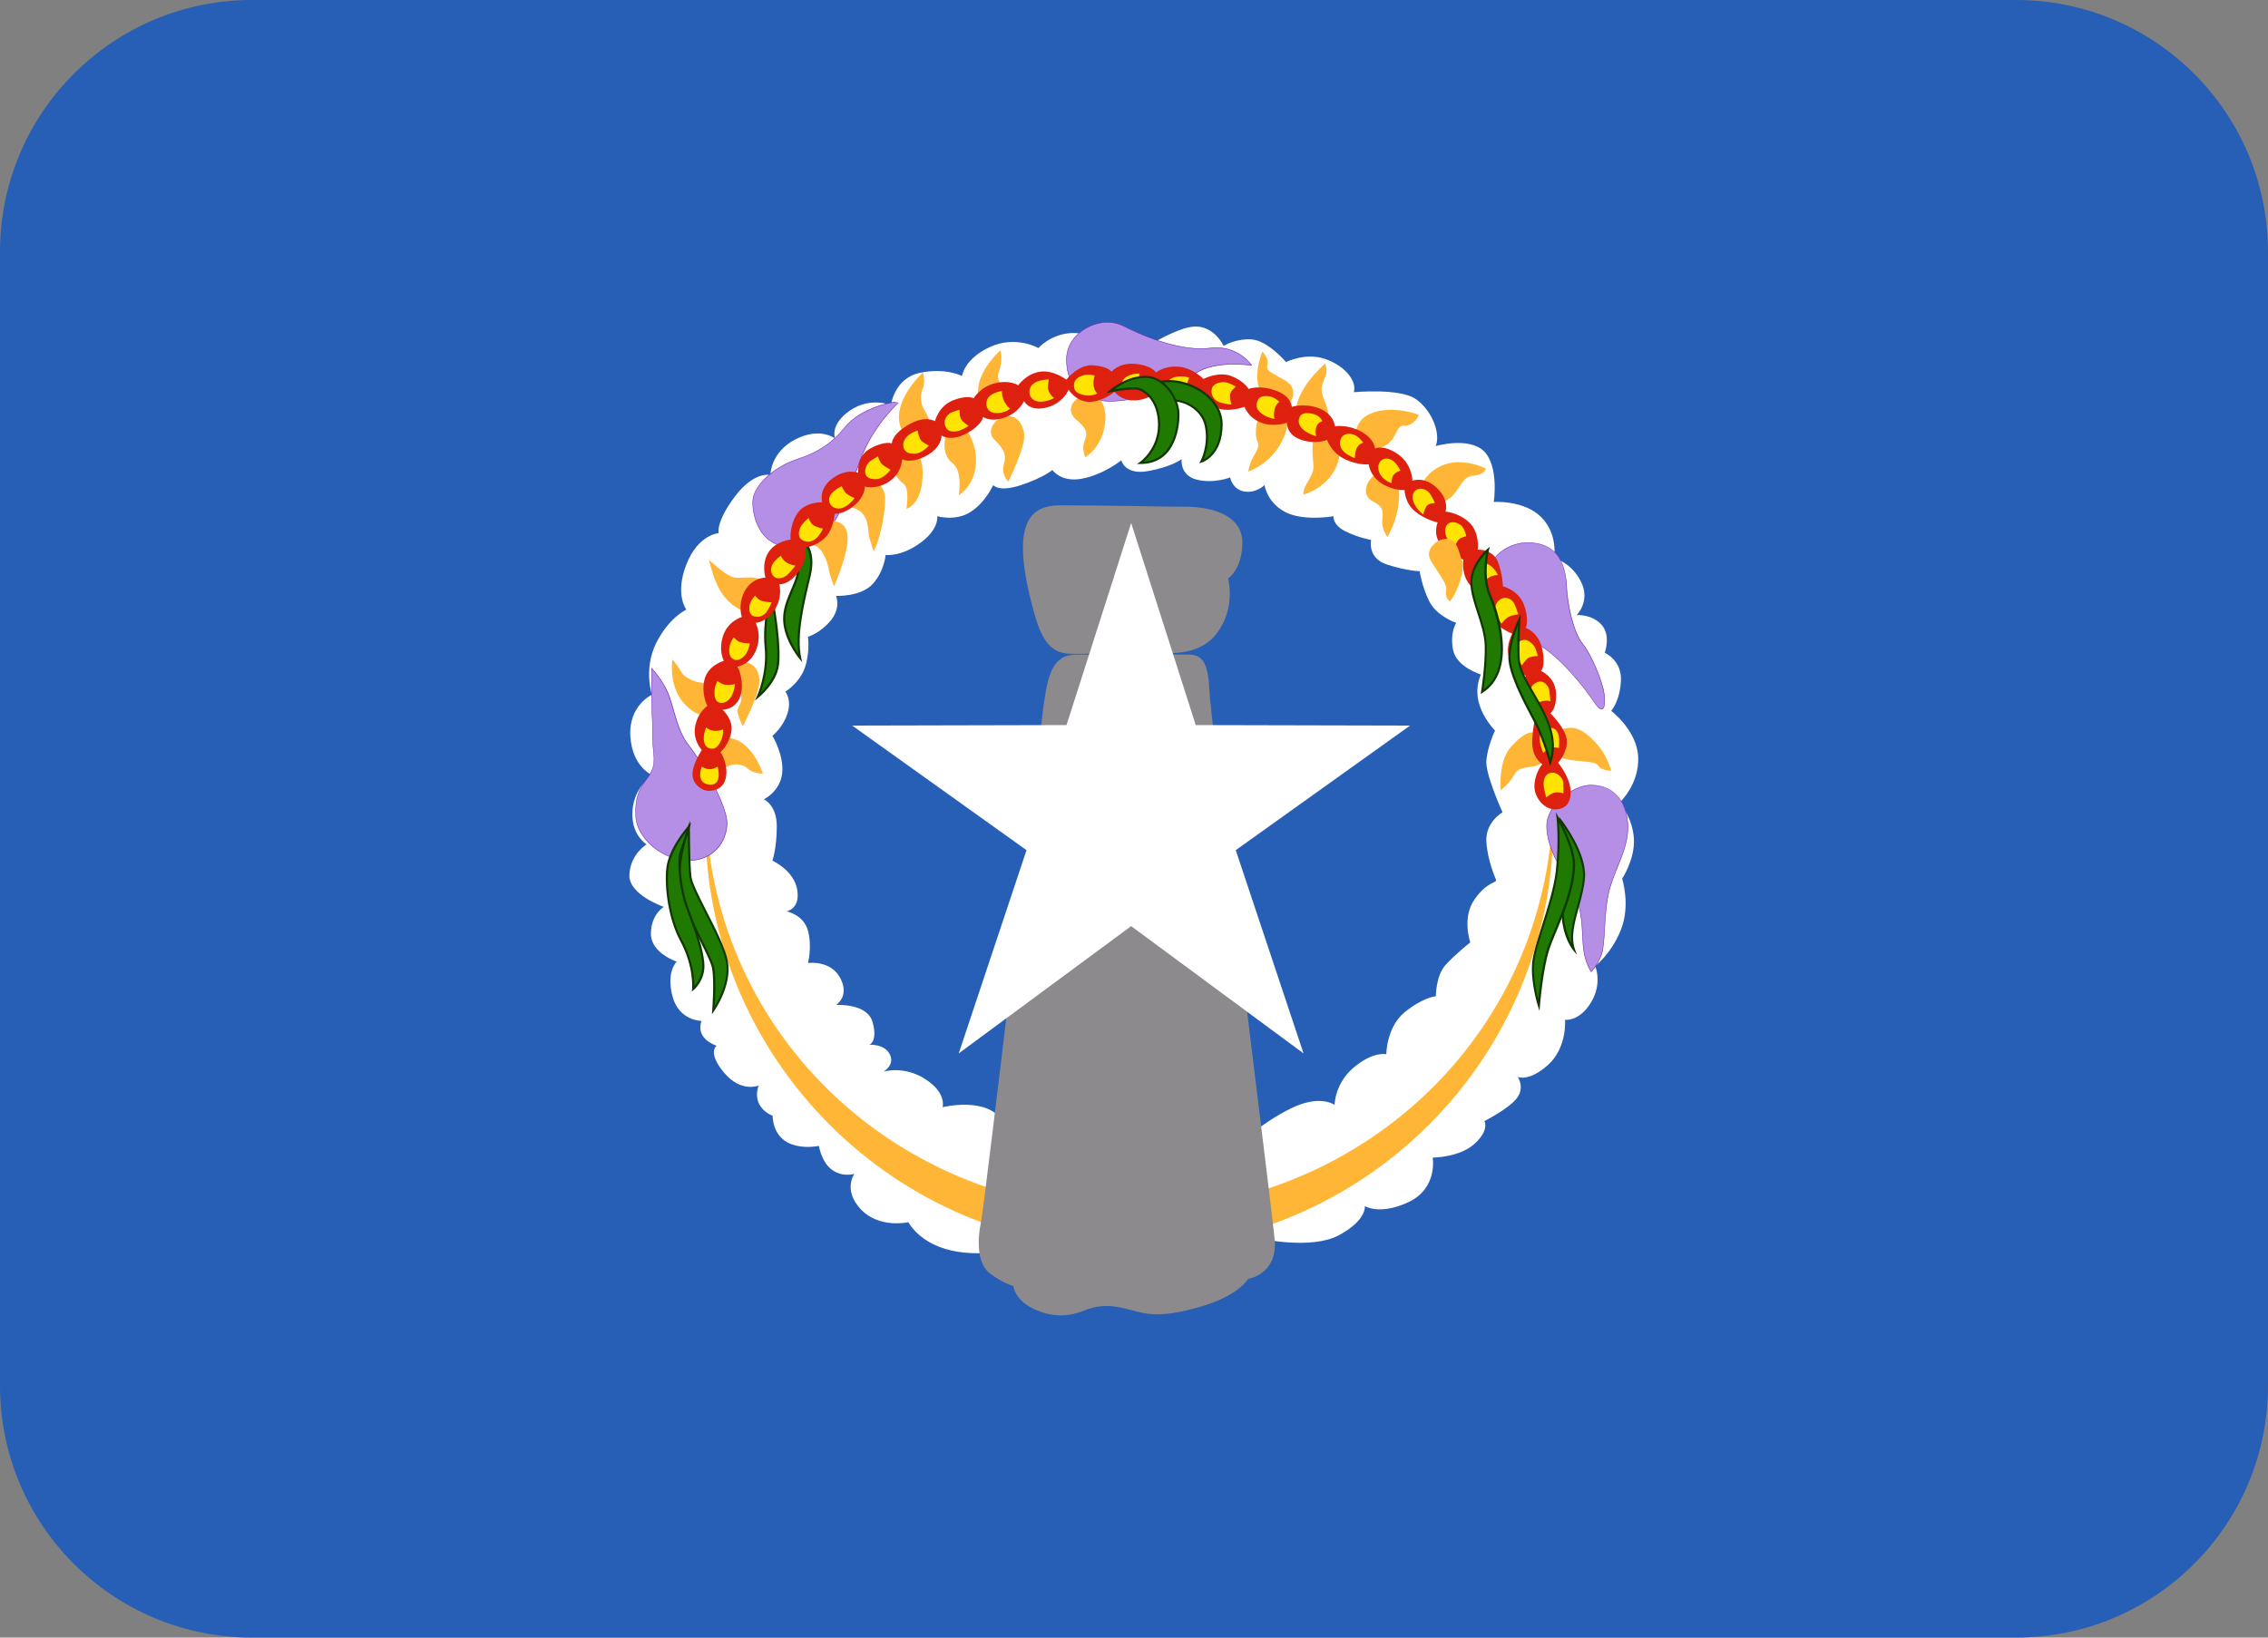 <?xml version="1.0" encoding="UTF-8" standalone="no"?>
<svg
   xmlns:dc="http://purl.org/dc/elements/1.1/"
   xmlns:cc="http://creativecommons.org/ns#"
   xmlns:rdf="http://www.w3.org/1999/02/22-rdf-syntax-ns#"
   xmlns:svg="http://www.w3.org/2000/svg"
   xmlns="http://www.w3.org/2000/svg"
   xmlns:sodipodi="http://sodipodi.sourceforge.net/DTD/sodipodi-0.dtd"
   xmlns:inkscape="http://www.inkscape.org/namespaces/inkscape"
   viewBox="0 0 36 26"
   id="svg2"
   version="1.1"
   inkscape:version="0.91 r13725"
   sodipodi:docname="1f1f2-1f1f5.svg"
   width="36"
   height="26">
  <rect x="0" y="0" width="36" height="26" fill="#808080" stroke="none"/>
  <defs
     id="defs92" />
  <sodipodi:namedview
     pagecolor="#ffffff"
     bordercolor="#666666"
     borderopacity="1"
     objecttolerance="10"
     gridtolerance="10"
     guidetolerance="10"
     inkscape:pageopacity="0"
     inkscape:pageshadow="2"
     inkscape:window-width="640"
     inkscape:window-height="480"
     id="namedview90"
     showgrid="false"
     inkscape:zoom="6.5555556"
     inkscape:cx="18"
     inkscape:cy="13"
     inkscape:window-x="0"
     inkscape:window-y="0"
     inkscape:window-maximized="0"
     inkscape:current-layer="svg2" />
  <path
     d="m 36,22 c 0,2.209 -1.791,4 -4,4 L 4,26 C 1.791,26 0,24.209 0,22 L 0,4 C 0,1.791 1.791,0 4,0 l 28,0 c 2.209,0 4,1.791 4,4 l 0,18 z"
     id="path4"
     inkscape:connector-curvature="0"
     style="fill:#265fb5" />
  <path
     d="m 25.935,13.32 c -0.017,-0.324 -0.222,-0.581 -0.222,-0.581 0,0 0.308,-0.29 0.29,-0.718 -0.018,-0.427 -0.428,-0.734 -0.428,-0.734 0,0 0.138,-0.154 0.154,-0.479 0.017,-0.325 -0.257,-0.444 -0.257,-0.444 0,0 0.103,-0.274 -0.051,-0.445 -0.154,-0.171 -0.394,-0.154 -0.394,-0.154 0,0 0.223,-0.222 0.068,-0.53 -0.153,-0.307 -0.427,-0.376 -0.427,-0.376 0,0 0.068,-0.376 -0.205,-0.649 -0.273,-0.274 -0.752,-0.24 -0.752,-0.24 0,0 0.084,-0.563 -0.153,-0.803 C 23.318,6.928 22.789,7.082 22.789,7.082 22.874,6.876 22.72,6.5 22.464,6.33 22.207,6.16 21.49,6.227 21.49,6.227 21.541,6.039 21.336,5.8 21.028,5.697 20.72,5.594 20.413,5.748 20.413,5.748 c 0,0 -0.29,-0.342 -0.547,-0.359 -0.256,-0.017 -0.444,0.103 -0.444,0.103 0,0 -0.138,-0.308 -0.445,-0.308 -0.307,0 -0.922,0.411 -0.922,0.411 0,0 -0.701,-0.325 -1.042,-0.308 -0.342,0.017 -0.53,0.239 -0.53,0.239 0,0 -0.358,-0.206 -0.769,-0.017 -0.41,0.188 -0.444,0.461 -0.444,0.461 0,0 -0.257,-0.137 -0.667,-0.051 -0.41,0.085 -0.461,0.513 -0.461,0.513 0,0 -0.325,-0.137 -0.649,0.085 -0.325,0.222 -0.239,0.444 -0.239,0.444 0,0 -0.24,-0.188 -0.633,0.017 -0.393,0.205 -0.393,0.564 -0.393,0.564 0,0 -0.256,-0.068 -0.564,0.342 -0.308,0.41 -0.256,0.581 -0.256,0.581 0,0 -0.325,0.017 -0.513,0.496 -0.188,0.479 0,0.718 0,0.718 0,0 -0.273,0.12 -0.479,0.53 -0.205,0.411 -0.068,0.821 -0.068,0.821 0,0 -0.376,0.171 -0.342,0.667 0.034,0.496 0.359,0.615 0.359,0.615 0,0 -0.29,0.154 -0.325,0.547 -0.034,0.394 0.223,0.547 0.223,0.547 0,0 -0.256,0.154 -0.273,0.479 -0.017,0.323 0.547,0.513 0.547,0.513 0,0 -0.205,0.119 -0.205,0.428 0,0.307 0.41,0.442 0.41,0.442 0,0 -0.171,0.155 -0.068,0.549 0.102,0.392 0.461,0.392 0.461,0.392 -0.102,0.291 0.24,0.394 0.24,0.394 0,0 -0.154,0.102 0.119,0.429 0.273,0.322 0.547,0.203 0.547,0.203 -0.12,0.359 0.222,0.479 0.222,0.479 0.035,0.633 0.735,0.479 0.735,0.479 0.12,0.581 0.564,0.444 0.564,0.444 0,0 -0.188,0.256 0.103,0.564 0.291,0.309 0.752,0.204 0.752,0.204 0.256,0.411 0.82,0.563 1.453,0.462 0.632,-0.102 1.316,-0.137 1.641,-0.222 0.325,-0.085 2.479,0.017 2.479,0.017 0,0 0.819,0.188 1.264,-0.051 0.444,-0.24 0.41,-0.462 0.41,-0.462 0,0 0.239,0.153 0.701,-0.067 0.461,-0.224 0.376,-0.703 0.376,-0.703 0,0 0.427,0 0.667,-0.221 0.239,-0.221 0.154,-0.359 0.154,-0.359 0,0 0.375,-0.188 0.511,-0.358 0.138,-0.172 0.018,-0.343 0.018,-0.343 0,0 0.17,0.085 0.478,-0.188 0.309,-0.274 0.273,-0.719 0.273,-0.719 0,0 0.223,0.034 0.411,-0.273 0.188,-0.309 0.067,-0.581 0.067,-0.581 0,0 0.257,-0.19 0.411,-0.581 0.153,-0.393 0.017,-0.805 0.017,-0.805 0,0 0.204,-0.306 0.187,-0.631 z m -2.188,0.65 c 0.017,0.051 -0.137,0.018 -0.341,0.309 -0.206,0.289 -0.068,0.683 -0.068,0.683 0,0 -0.239,0.188 -0.394,0.36 -0.153,0.17 -0.153,0.495 -0.153,0.495 0,0 -0.205,0.017 -0.496,0.255 -0.29,0.239 -0.29,0.666 -0.29,0.666 0,0 -0.205,-0.051 -0.513,0.207 -0.308,0.256 -0.308,0.598 -0.308,0.598 0,0 -0.223,-0.172 -0.685,0.051 -0.462,0.223 -0.871,0.599 -0.871,0.599 0,0 -3.469,-0.034 -3.726,-0.411 -0.256,-0.374 -0.94,-0.203 -0.94,-0.203 0,0 0.068,-0.225 -0.273,-0.445 -0.342,-0.222 -0.667,-0.119 -0.667,-0.119 0,0 0.188,-0.102 0.102,-0.275 -0.085,-0.17 -0.324,-0.152 -0.324,-0.152 0,0 0.136,-0.051 0.051,-0.359 -0.085,-0.307 -0.581,-0.273 -0.581,-0.273 0,0 0.222,-0.136 0.068,-0.427 -0.154,-0.292 -0.513,-0.239 -0.513,-0.239 0,0 0.069,-0.257 0,-0.512 -0.068,-0.258 -0.341,-0.309 -0.341,-0.309 0,0 0.222,-0.034 0.17,-0.343 -0.051,-0.308 -0.393,-0.461 -0.393,-0.461 0,0 0.069,-0.204 0.069,-0.547 0,-0.341 -0.206,-0.427 -0.206,-0.427 0,0 0.256,-0.12 0.291,-0.41 0.034,-0.29 -0.154,-0.598 -0.154,-0.598 0,0 0.171,-0.137 0.24,-0.359 0.068,-0.223 -0.035,-0.342 -0.035,-0.342 0,0 0.223,-0.137 0.308,-0.377 0.086,-0.239 0.051,-0.495 0.051,-0.495 0,0 0.188,-0.052 0.359,-0.256 0.171,-0.205 0.086,-0.393 0.086,-0.393 0,0 0.393,0.017 0.581,-0.188 0.188,-0.206 0.206,-0.462 0.206,-0.462 0,0 0.239,0.034 0.547,-0.188 0.308,-0.222 0.273,-0.427 0.273,-0.427 0,0 0.29,0.085 0.529,-0.068 0.24,-0.154 0.359,-0.427 0.359,-0.427 0,0 0.085,0.12 0.444,0 0.359,-0.12 0.496,-0.239 0.496,-0.239 0,0 0.137,0.205 0.479,0.136 0.342,-0.068 0.615,-0.29 0.615,-0.29 0,0 0.052,0.239 0.428,0.171 0.375,-0.069 0.529,-0.189 0.529,-0.189 0,0 -0.034,0.256 0.24,0.325 0.273,0.068 0.53,-0.035 0.53,-0.035 0,0 0.033,0.189 0.222,0.223 0.189,0.034 0.324,-0.102 0.324,-0.102 0,0 0.034,0.273 0.326,0.427 0.29,0.154 0.768,0.068 0.768,0.068 0,0 -0.017,0.137 0.188,0.239 0.206,0.103 0.41,0.137 0.41,0.137 0,0 -0.068,0.29 0.258,0.393 0.323,0.103 0.512,0.103 0.512,0.103 0,0 0.034,0.24 0.153,0.479 0.12,0.239 0.428,0.342 0.428,0.342 0,0 -0.104,0.154 -0.051,0.427 0.051,0.274 0.443,0.393 0.443,0.393 0,0 -0.101,0.189 -0.034,0.445 0.068,0.256 0.257,0.444 0.257,0.444 0,0 -0.12,0.256 -0.137,0.479 -0.017,0.222 0.257,0.82 0.257,0.82 0,0 -0.273,0.154 -0.257,0.462 0.017,0.303 0.137,0.56 0.154,0.611 z"
     id="path6"
     inkscape:connector-curvature="0"
     style="fill:#ffffff" />
  <path
     d="m 17.925,19.223 c -3.637,0 -6.6,-2.749 -6.723,-6.358 -0.003,0.078 -0.005,0.156 -0.005,0.233 0,3.716 3.013,6.729 6.728,6.729 3.717,0 6.729,-3.013 6.729,-6.729 0,-0.078 -0.002,-0.156 -0.005,-0.233 -0.123,3.609 -3.087,6.358 -6.724,6.358 z"
     id="path8"
     inkscape:connector-curvature="0"
     style="fill:#ffb636" />
  <path
     d="m 19.867,5.8 c 0,0 -0.216,-0.33 -0.66,-0.273 -0.445,0.057 -1.025,-0.171 -1.379,-0.353 -0.353,-0.183 -0.899,0.091 -0.899,0.535 0,0.444 0.285,0.661 0.694,0.661 0.41,0 0.969,-0.183 1.356,-0.444 C 19.3,5.708 19.867,5.8 19.867,5.8 Z"
     id="path10"
     inkscape:connector-curvature="0"
     style="fill:#b58fe5" />
  <path
     d="m 17.623,6.374 c -0.444,0 -0.698,-0.242 -0.698,-0.665 0,-0.199 0.108,-0.378 0.297,-0.493 0.195,-0.118 0.434,-0.136 0.608,-0.045 0.175,0.09 0.743,0.361 1.23,0.361 0.05,0 0.099,-0.003 0.146,-0.009 0.035,-0.004 0.069,-0.007 0.101,-0.007 0.375,0 0.562,0.279 0.563,0.282 l 0.006,0.008 -0.01,-0.001 c -0.004,0 -0.569,-0.089 -0.885,0.125 -0.387,0.261 -0.945,0.444 -1.358,0.444 z M 17.581,5.121 c -0.119,0 -0.245,0.034 -0.355,0.102 -0.186,0.113 -0.293,0.29 -0.293,0.486 0,0.417 0.252,0.657 0.69,0.657 0.411,0 0.968,-0.183 1.353,-0.444 C 19.271,5.721 19.782,5.785 19.858,5.795 19.822,5.746 19.608,5.48 19.208,5.531 19.16,5.537 19.11,5.54 19.061,5.54 18.571,5.54 18.002,5.268 17.827,5.177 17.753,5.14 17.669,5.121 17.581,5.121 Z"
     id="path12"
     inkscape:connector-curvature="0"
     style="fill:#6b26b5" />
  <path
     d="m 24.243,8.615 c 0.604,0 0.614,0.535 0.627,0.752 0.011,0.217 0.103,0.672 0.25,0.854 0.149,0.182 0.32,0.615 0.343,0.797 0.022,0.183 0,0.365 -0.16,0.125 C 25.143,10.904 24.767,10.425 24.404,10.22 24.039,10.015 23.595,9.718 23.595,9.262 23.594,8.808 23.97,8.615 24.243,8.615 Z"
     id="path14"
     inkscape:connector-curvature="0"
     style="fill:#b58fe5" />
  <path
     d="m 25.422,11.263 c -0.03,0 -0.07,-0.038 -0.122,-0.116 C 25.134,10.899 24.758,10.426 24.402,10.225 24,10 23.59,9.709 23.59,9.264 c 0,-0.475 0.4,-0.652 0.653,-0.652 0.589,0 0.617,0.515 0.63,0.734 l 10e-4,0.021 c 0.01,0.196 0.096,0.662 0.249,0.852 0.146,0.179 0.32,0.609 0.344,0.799 0.007,0.052 0.022,0.222 -0.033,0.243 l -0.012,0.002 z M 24.243,8.619 c -0.25,0 -0.646,0.175 -0.646,0.645 0,0.441 0.408,0.73 0.808,0.954 0.357,0.201 0.734,0.675 0.9,0.924 0.061,0.09 0.097,0.113 0.117,0.113 l 0.009,-0.002 c 0.033,-0.012 0.044,-0.102 0.027,-0.234 C 25.435,10.83 25.262,10.402 25.116,10.224 24.961,10.033 24.875,9.564 24.865,9.367 L 24.864,9.346 C 24.852,9.11 24.824,8.619 24.243,8.619 Z"
     id="path16"
     inkscape:connector-curvature="0"
     style="fill:#6b26b5" />
  <path
     d="m 25.246,12.466 c 0.421,0 0.593,0.319 0.593,0.672 0,0.354 -0.206,0.65 -0.297,1.002 -0.091,0.354 -0.057,0.855 -0.126,1.026 -0.068,0.172 -0.159,0.263 -0.159,0.263 0,0 -0.101,-0.147 -0.125,-0.388 -0.023,-0.239 0,-0.615 -0.17,-0.913 -0.172,-0.295 -0.411,-0.67 -0.411,-1.013 0,-0.342 0.422,-0.649 0.695,-0.649 z"
     id="path18"
     inkscape:connector-curvature="0"
     style="fill:#b58fe5" />
  <path
     d="M 25.256,15.435 25.254,15.431 C 25.253,15.43 25.151,15.281 25.128,15.041 25.123,14.99 25.12,14.933 25.117,14.871 25.105,14.644 25.092,14.363 24.958,14.13 l -0.044,-0.075 c -0.163,-0.278 -0.367,-0.625 -0.367,-0.94 0,-0.348 0.436,-0.653 0.699,-0.653 0.44,0 0.597,0.349 0.597,0.676 0,0.222 -0.079,0.417 -0.163,0.625 -0.049,0.121 -0.1,0.246 -0.134,0.378 -0.047,0.185 -0.061,0.407 -0.072,0.604 -0.011,0.183 -0.021,0.34 -0.054,0.423 -0.068,0.17 -0.159,0.263 -0.16,0.264 l -0.004,0.003 z m -0.01,-2.965 c -0.261,0 -0.691,0.302 -0.691,0.645 0,0.313 0.203,0.658 0.366,0.936 l 0.045,0.075 c 0.134,0.235 0.147,0.518 0.159,0.744 0.003,0.062 0.006,0.119 0.011,0.171 0.021,0.214 0.105,0.355 0.122,0.381 0.017,-0.019 0.095,-0.107 0.154,-0.258 0.033,-0.081 0.043,-0.237 0.054,-0.419 0.012,-0.198 0.024,-0.422 0.072,-0.606 0.034,-0.132 0.085,-0.257 0.134,-0.379 0.084,-0.207 0.163,-0.402 0.163,-0.622 0,-0.157 -0.043,-0.668 -0.589,-0.668 z"
     id="path20"
     inkscape:connector-curvature="0"
     style="fill:#6b26b5" />
  <path
     d="m 10.342,10.609 c 0,0 0.171,0.182 0.262,0.399 0.091,0.216 0.137,0.592 0.331,0.832 0.194,0.239 0.604,0.934 0.604,1.23 0,0.296 -0.217,0.592 -0.604,0.592 -0.387,0 -0.823,-0.33 -0.842,-0.694 -0.035,-0.627 0.331,-0.545 0.285,-0.991 -0.035,-0.331 -0.012,-0.376 -0.023,-0.547 -0.016,-0.224 -0.013,-0.821 -0.013,-0.821 z"
     id="path22"
     inkscape:connector-curvature="0"
     style="fill:#b58fe5" />
  <path
     d="m 10.935,13.666 c -0.408,0 -0.828,-0.346 -0.846,-0.698 -0.019,-0.336 0.078,-0.471 0.164,-0.589 0.076,-0.105 0.142,-0.195 0.121,-0.401 -0.022,-0.209 -0.021,-0.304 -0.02,-0.389 0,-0.049 0.001,-0.096 -0.003,-0.158 -0.015,-0.221 -0.012,-0.815 -0.012,-0.821 l 0,-0.01 0.007,0.007 c 0.002,0.002 0.173,0.186 0.263,0.4 0.03,0.071 0.055,0.16 0.082,0.254 0.056,0.195 0.118,0.416 0.248,0.576 0.185,0.228 0.605,0.931 0.605,1.233 -0.001,0.289 -0.214,0.596 -0.609,0.596 z m -0.589,-3.047 c 0,0.081 -0.002,0.605 0.012,0.81 0.004,0.063 0.004,0.11 0.003,0.159 -0.001,0.084 -0.002,0.18 0.02,0.388 0.021,0.209 -0.048,0.305 -0.122,0.407 -0.085,0.117 -0.181,0.25 -0.163,0.584 0.019,0.348 0.434,0.69 0.838,0.69 0.39,0 0.601,-0.303 0.601,-0.588 0,-0.3 -0.419,-1 -0.604,-1.228 -0.131,-0.161 -0.194,-0.383 -0.25,-0.579 -0.027,-0.094 -0.052,-0.183 -0.082,-0.253 -0.078,-0.189 -0.22,-0.353 -0.253,-0.39 z"
     id="path24"
     inkscape:connector-curvature="0"
     style="fill:#6b26b5" />
  <path
     d="m 14.262,6.393 c 0,0 -0.398,0.352 -0.603,0.9 -0.206,0.547 -0.422,1.401 -1.048,1.401 -0.524,0 -0.662,-0.444 -0.662,-0.718 0,-0.273 0.354,-0.57 0.707,-0.684 0.353,-0.114 0.575,-0.28 0.752,-0.502 0.273,-0.342 0.809,-0.41 0.809,-0.41"
     id="path26"
     inkscape:connector-curvature="0"
     style="fill:#b58fe5" />
  <path
     d="m 12.61,8.698 c -0.647,0 -0.666,-0.648 -0.666,-0.722 0,-0.283 0.368,-0.578 0.709,-0.688 0.326,-0.105 0.558,-0.259 0.751,-0.5 0.271,-0.339 0.806,-0.411 0.811,-0.411 l 10e-4,0.008 c -0.005,0.001 -0.537,0.072 -0.806,0.408 -0.194,0.242 -0.427,0.397 -0.754,0.503 -0.339,0.109 -0.704,0.4 -0.704,0.68 0,0.073 0.019,0.714 0.658,0.714 0.547,0 0.781,-0.659 0.968,-1.188 0.026,-0.073 0.051,-0.144 0.076,-0.21 0.203,-0.542 0.601,-0.898 0.605,-0.901 l 0.005,0.006 c -0.004,0.003 -0.4,0.358 -0.602,0.898 -0.025,0.066 -0.05,0.137 -0.076,0.21 -0.188,0.532 -0.422,1.193 -0.976,1.193 z"
     id="path28"
     inkscape:connector-curvature="0"
     style="fill:#6b26b5" />
  <path
     d="m 16.826,8.023 c 0.877,0 1.527,0.022 1.982,0.022 0.457,0 0.912,0.148 0.912,0.57 0,0.421 -0.227,0.57 -0.227,0.57 0,0 0.091,0.318 -0.057,0.661 -0.149,0.341 -0.411,0.524 -0.878,0.524 -0.467,0 -1.298,0.011 -1.527,0.011 -0.227,0 -0.442,-0.055 -0.592,-0.57 -0.445,-1.526 -0.081,-1.788 0.387,-1.788 z m 0.262,2.369 1.72,0 c 0.194,0 0.366,0 0.387,0.547 0.024,0.547 0.981,8.159 1.037,8.728 0.057,0.57 -0.422,0.638 -0.422,0.638 0,0 -0.136,0.263 -0.763,0.444 -0.627,0.182 -0.855,0.114 -1.071,0.057 -0.216,-0.057 -0.456,-0.125 -0.763,0 -0.308,0.125 -0.582,0.092 -0.844,-0.045 -0.262,-0.136 -0.285,-0.343 -0.285,-0.343 0,0 -0.171,-0.046 -0.376,-0.204 -0.205,-0.158 -0.194,-0.547 -0.137,-0.81 0.057,-0.261 0.923,-7.656 0.991,-8.181 0.07,-0.523 0.15,-0.831 0.526,-0.831 z"
     id="path30"
     inkscape:connector-curvature="0"
     style="fill:#8c8a8c" />
  <path
     d="m 17.955,8.303 1.025,3.209 3.402,0.008 -2.767,1.978 1.076,3.227 -2.736,-2.021 -2.737,2.021 1.076,-3.227 -2.767,-1.978 3.402,-0.008 z"
     id="path32"
     inkscape:connector-curvature="0"
     style="fill:#ffffff" />
  <g
     id="g34"
     style="fill:#ffb636"
     transform="translate(0,-5)">
    <path
       d="m 12.109,17.283 c 0,0 -0.202,-0.647 -0.661,-0.558 -0.354,0.068 -0.251,0.251 -0.137,0.353 0.114,0.102 0.114,0.171 0.216,0.102 0.103,-0.068 0.262,-0.057 0.342,0.023 0.08,0.08 0.24,0.08 0.24,0.08 z m -1.436,-1.812 c 0,0 0.068,0.069 0.148,0.206 0.08,0.136 0.388,0.205 0.513,0.159 0.125,-0.045 0.16,0.331 0.046,0.433 -0.114,0.102 -0.245,0.153 -0.467,-0.046 -0.32,-0.284 -0.24,-0.752 -0.24,-0.752 z m 1.071,0.058 c 0.171,-0.058 0.33,0.091 0.308,0.319 -0.023,0.228 -0.262,0.684 -0.262,0.684 0,0 -0.046,-0.091 -0.08,-0.205 -0.034,-0.114 0.125,-0.17 0.023,-0.354 -0.103,-0.182 0.011,-0.444 0.011,-0.444 z m -0.49,-1.641 c 0,0 0.239,0.228 0.375,0.274 0.137,0.045 0.411,-0.069 0.49,0.113 0.08,0.183 0.103,0.57 -0.216,0.467 -0.319,-0.103 -0.444,-0.296 -0.524,-0.467 -0.079,-0.171 -0.125,-0.387 -0.125,-0.387 z m 1.698,-0.513 c 0.137,-0.148 0.478,-0.16 0.501,0.125 0.023,0.285 -0.216,0.809 -0.216,0.809 0,0 -0.069,-0.183 -0.08,-0.262 -0.011,-0.08 -0.08,-0.331 -0.228,-0.387 -0.148,-0.057 0.023,-0.285 0.023,-0.285 z m 0.615,-0.707 c 0.194,-0.137 0.41,-0.023 0.468,0.148 0.056,0.171 -0.069,0.798 -0.171,0.934 l -0.068,-0.228 c -0.022,-0.08 0.011,-0.387 -0.251,-0.456 -0.263,-0.066 0.022,-0.398 0.022,-0.398 z m 1.082,-1.754 c 0,0 -0.638,0.581 -0.262,1.026 0.376,0.444 0.433,0 0.387,-0.137 -0.045,-0.137 -0.011,-0.148 -0.091,-0.274 -0.08,-0.125 -0.08,-0.262 -0.034,-0.364 0.046,-0.103 0,-0.251 0,-0.251 z"
       id="path36"
       inkscape:connector-curvature="0" />
    <path
       d="m 14.205,12.35 c -0.023,0.171 0.034,0.251 0.137,0.33 0.102,0.08 0.045,0.398 0.045,0.398 0,0 0.205,-0.045 0.25,-0.421 0.046,-0.376 -0.102,-0.569 -0.205,-0.569 -0.103,0 -0.227,0.262 -0.227,0.262 z m 0.866,-0.547 c -0.103,0.126 -0.125,0.421 0.045,0.547 0.171,0.126 0.102,0.513 0.102,0.513 0,0 0.25,-0.148 0.273,-0.501 0.022,-0.354 -0.194,-0.604 -0.194,-0.604 l -0.226,0.045 z m 0.809,-1.242 c 0,0 -0.559,0.491 -0.274,0.9 0.285,0.41 0.559,-0.091 0.456,-0.193 -0.102,-0.103 -0.273,-0.194 -0.205,-0.376 0.069,-0.183 0.023,-0.331 0.023,-0.331 z"
       id="path38"
       inkscape:connector-curvature="0" />
    <path
       d="m 15.926,11.621 c 0.182,-0.057 0.296,0.069 0.33,0.262 0.034,0.193 -0.251,0.763 -0.251,0.763 0,0 -0.125,-0.114 -0.069,-0.285 0.058,-0.17 -0.056,-0.285 -0.159,-0.387 -0.102,-0.103 -0.033,-0.296 0.149,-0.353 z m 1.31,-0.353 c -0.213,0.05 -0.33,0.25 -0.148,0.399 0.182,0.148 0.171,0.227 0.125,0.341 -0.045,0.114 0.011,0.251 0.011,0.251 0,0 0.239,-0.125 0.307,-0.479 0.07,-0.353 -0.101,-0.558 -0.295,-0.512 z m 2.802,-0.685 c 0,0 -0.204,0.456 0.034,0.752 0.24,0.296 0.468,0.068 0.456,-0.103 -0.011,-0.171 -0.171,-0.205 -0.273,-0.273 -0.102,-0.068 -0.159,-0.068 -0.137,-0.17 0.025,-0.103 -0.08,-0.206 -0.08,-0.206 z m 0.013,0.946 c -0.104,0.046 -0.149,0.376 -0.092,0.479 0.058,0.103 -0.079,0.229 -0.114,0.354 l -0.034,0.125 c 0,0 0.285,-0.091 0.468,-0.365 0.183,-0.273 0.193,-0.502 0.079,-0.581 -0.114,-0.08 -0.307,-0.012 -0.307,-0.012 z m 0.979,-0.752 c 0,0 -0.502,0.421 -0.456,0.821 0.046,0.399 0.422,0.307 0.49,0.114 0.067,-0.194 -0.058,-0.353 -0.079,-0.468 -0.023,-0.114 0.021,-0.182 0.056,-0.273 0.034,-0.091 0,-0.194 -0.011,-0.194 z"
       id="path40"
       inkscape:connector-curvature="0" />
    <path
       d="m 20.894,11.894 c -0.104,0.125 -0.046,0.376 -0.046,0.524 0,0.148 -0.17,0.296 -0.159,0.434 0,0 0.513,-0.125 0.581,-0.661 0.068,-0.537 -0.376,-0.297 -0.376,-0.297 z m 0.752,-0.262 c 0.215,-0.171 0.593,-0.148 0.878,-0.045 0,0 -0.081,0.182 -0.239,0.171 -0.16,-0.012 -0.081,0.319 -0.479,0.376 -0.4,0.056 -0.331,-0.365 -0.16,-0.502 z m 0.25,0.866 c -0.201,0.08 -0.308,0.354 -0.114,0.456 0.193,0.103 0.17,0.16 0.159,0.308 -0.012,0.149 0.081,0.262 0.081,0.262 0,0 0.146,-0.216 0.181,-0.559 0.035,-0.342 -0.079,-0.558 -0.307,-0.467 z m 0.662,0.262 c 0.022,-0.217 0.308,-0.422 0.58,-0.422 0.273,0 0.445,0.102 0.445,0.102 0,0 -0.012,0.103 -0.217,0.114 -0.205,0.012 -0.217,0.41 -0.559,0.434 -0.341,0.023 -0.249,-0.228 -0.249,-0.228 z m 2.038,3.931 c 0,0 0.126,-0.126 0.32,-0.136 0.192,-0.012 0.375,0.182 0.49,0.33 0.112,0.148 0.17,0.353 0.17,0.353 0,0 -0.159,0 -0.217,-0.091 -0.057,-0.091 -0.502,-0.022 -0.718,-0.182 0,0 -0.091,0.103 -0.204,0.171 -0.115,0.068 -0.319,0.011 -0.399,0.16 -0.079,0.148 -0.216,0.25 -0.216,0.25 0,0 -0.046,-0.456 0.158,-0.684 0.206,-0.228 0.297,-0.251 0.434,-0.228 0.137,0.023 0.182,0.057 0.182,0.057 z"
       id="path42"
       inkscape:connector-curvature="0" />
  </g>
  <path
     d="m 12.747,8.592 c 0,0 0.205,0.137 0.102,0.558 -0.102,0.421 -0.228,0.945 -0.148,1.299 0,0 -0.285,-0.342 -0.251,-0.684 0.035,-0.342 0.285,-0.581 0.205,-0.843 -0.079,-0.262 0.092,-0.33 0.092,-0.33 z"
     id="path44"
     inkscape:connector-curvature="0"
     style="fill:#207900" />
  <path
     d="M 12.733,10.514 12.688,10.459 C 12.676,10.445 12.399,10.108 12.433,9.763 12.448,9.612 12.506,9.479 12.557,9.361 12.624,9.204 12.683,9.069 12.64,8.926 12.557,8.653 12.739,8.576 12.741,8.575 l 0.008,-0.003 0.007,0.005 c 0.009,0.006 0.214,0.148 0.11,0.576 -0.096,0.396 -0.228,0.938 -0.148,1.291 l 0.015,0.07 z m 0.012,-1.902 c -0.032,0.018 -0.137,0.093 -0.073,0.305 0.047,0.155 -0.016,0.302 -0.083,0.458 -0.052,0.121 -0.106,0.246 -0.121,0.392 -0.024,0.249 0.127,0.502 0.204,0.613 -0.052,-0.359 0.07,-0.861 0.161,-1.234 0.086,-0.357 -0.054,-0.504 -0.088,-0.534 z"
     id="path46"
     inkscape:connector-curvature="0"
     style="fill:#103800" />
  <path
     d="m 12.234,9.401 c 0.068,0.319 0.148,0.866 0.114,1.151 -0.034,0.285 -0.319,0.512 -0.319,0.512 0,0 0.171,-0.364 0.125,-0.797 -0.039,-0.374 0.08,-0.866 0.08,-0.866 z"
     id="path48"
     inkscape:connector-curvature="0"
     style="fill:#207900" />
  <path
     d="m 11.982,11.123 0.031,-0.066 c 0.002,-0.003 0.168,-0.365 0.124,-0.788 -0.04,-0.373 0.079,-0.867 0.08,-0.872 l 0.018,-0.073 0.016,0.073 c 0.065,0.303 0.149,0.862 0.115,1.156 -0.035,0.289 -0.314,0.514 -0.326,0.523 l -0.058,0.047 z m 0.251,-1.64 c -0.031,0.154 -0.092,0.503 -0.062,0.781 0.034,0.322 -0.052,0.609 -0.099,0.737 0.083,-0.081 0.235,-0.253 0.259,-0.452 0.032,-0.266 -0.036,-0.754 -0.098,-1.066 z"
     id="path50"
     inkscape:connector-curvature="0"
     style="fill:#103800" />
  <path
     d="m 11.14,11.907 c 0,0 -0.151,0.226 -0.148,0.388 0.002,0.162 0.159,0.262 0.25,0.262 0.376,0 0.319,-0.433 0.194,-0.616 0,0 0.126,-0.102 0.17,-0.308 0.046,-0.205 -0.136,-0.364 -0.136,-0.364 0,0 0.216,0 0.285,-0.228 0.068,-0.228 -0.046,-0.456 -0.046,-0.456 0,0 0.205,-0.034 0.296,-0.274 0.091,-0.239 -0.011,-0.421 -0.011,-0.421 0,0 0.183,-0.011 0.308,-0.217 0.125,-0.205 0.068,-0.398 0.068,-0.398 0,0 0.137,0.023 0.296,-0.183 0.16,-0.205 0.114,-0.399 0.114,-0.399 0,0 0.16,-0.011 0.308,-0.148 0.148,-0.137 0.16,-0.387 0.16,-0.387 0,0 0.148,0.011 0.319,-0.137 0.171,-0.149 0.16,-0.296 0.16,-0.296 0,0 0.183,0.057 0.387,-0.08 0.205,-0.137 0.205,-0.354 0.205,-0.354 0,0 0.137,0.08 0.387,-0.056 0.251,-0.137 0.239,-0.32 0.239,-0.32 0,0 0.148,0.103 0.398,-0.034 0.251,-0.137 0.262,-0.262 0.262,-0.262 0,0 0.114,0.091 0.342,0.011 0.228,-0.08 0.308,-0.262 0.308,-0.262 0,0 0.08,0.171 0.353,0.103 0.274,-0.068 0.354,-0.285 0.354,-0.285 0,0 0.114,0.194 0.331,0.194 0.216,0 0.399,-0.16 0.399,-0.16 0,0 0.091,0.137 0.308,0.137 0.216,0 0.376,-0.137 0.376,-0.137 0,0 0.068,0.092 0.341,0.114 0.274,0.023 0.377,-0.057 0.377,-0.057 0,0 0.101,0.171 0.273,0.216 0.17,0.046 0.387,-0.034 0.387,-0.034 0,0 0.057,0.171 0.263,0.251 0.204,0.08 0.41,0 0.41,0 0,0 -0.012,0.193 0.228,0.273 0.239,0.08 0.41,0 0.41,0 0,0 0.067,0.206 0.284,0.308 0.217,0.103 0.377,0.08 0.377,0.08 0,0 0.012,0.171 0.192,0.296 0.183,0.125 0.377,0.114 0.377,0.114 0,0 0,0.206 0.171,0.342 0.171,0.137 0.354,0.171 0.354,0.171 0,0 -0.08,0.194 0.046,0.342 0.125,0.148 0.363,0.25 0.363,0.25 0,0 -0.034,0.194 0.069,0.354 0.103,0.16 0.308,0.239 0.308,0.239 0,0 0.012,0.137 0.067,0.308 0.058,0.171 0.331,0.273 0.331,0.273 0,0 -0.103,0.183 -0.057,0.354 0.046,0.171 0.273,0.318 0.273,0.318 0,0 -0.08,0.092 -0.058,0.274 0.023,0.182 0.217,0.376 0.217,0.376 0,0 -0.045,0.102 -0.058,0.376 -0.011,0.273 0.16,0.376 0.16,0.376 0,0 -0.113,0.125 -0.125,0.33 -0.011,0.206 0.171,0.399 0.342,0.387 0.172,-0.011 0.25,-0.125 0.229,-0.33 -0.023,-0.205 -0.195,-0.411 -0.195,-0.411 0,0 0.149,-0.159 0.139,-0.353 -0.014,-0.194 -0.263,-0.433 -0.263,-0.433 0,0 0.102,-0.057 0.091,-0.318 -0.012,-0.262 -0.239,-0.353 -0.239,-0.353 0,0 0.079,-0.068 0.022,-0.342 C 24.425,10.038 24.22,9.97 24.22,9.97 c 0,0 0.057,-0.148 -0.034,-0.377 -0.091,-0.227 -0.331,-0.285 -0.331,-0.285 0,0 0,-0.183 -0.079,-0.387 -0.08,-0.206 -0.319,-0.194 -0.319,-0.194 0,0 0.034,-0.274 -0.137,-0.433 -0.171,-0.159 -0.376,-0.171 -0.376,-0.171 0,0 0.067,-0.182 -0.137,-0.376 -0.205,-0.194 -0.388,-0.114 -0.388,-0.114 0,0 0,-0.262 -0.229,-0.421 -0.227,-0.16 -0.364,-0.091 -0.364,-0.091 0,0 -0.011,-0.16 -0.228,-0.273 -0.217,-0.114 -0.409,-0.08 -0.409,-0.08 0,0 -0.012,-0.193 -0.251,-0.285 -0.24,-0.09 -0.434,-0.023 -0.434,-0.023 0,0 0,-0.17 -0.262,-0.262 -0.263,-0.091 -0.423,-0.022 -0.423,-0.022 0,0 -0.067,-0.125 -0.273,-0.205 -0.205,-0.08 -0.444,0.046 -0.444,0.046 0,0 -0.16,-0.171 -0.388,-0.194 C 18.486,5.8 18.35,5.914 18.35,5.914 c 0,0 -0.069,-0.114 -0.331,-0.137 -0.262,-0.022 -0.376,0.125 -0.376,0.125 0,0 -0.045,-0.08 -0.285,-0.102 -0.239,-0.023 -0.432,0.228 -0.432,0.228 0,0 -0.206,-0.16 -0.422,-0.126 -0.216,0.034 -0.342,0.216 -0.342,0.216 0,0 -0.125,-0.091 -0.365,-0.034 -0.24,0.058 -0.341,0.239 -0.341,0.239 0,0 -0.103,-0.057 -0.331,0.034 -0.228,0.091 -0.285,0.331 -0.285,0.331 0,0 -0.148,-0.103 -0.421,0.056 -0.273,0.16 -0.262,0.296 -0.262,0.296 0,0 -0.114,-0.045 -0.342,0.08 -0.228,0.125 -0.194,0.387 -0.194,0.387 0,0 -0.182,-0.08 -0.41,0.091 -0.228,0.171 -0.16,0.376 -0.16,0.376 0,0 -0.273,-0.012 -0.399,0.183 -0.125,0.193 -0.103,0.41 -0.103,0.41 0,0 -0.239,0.023 -0.353,0.205 -0.114,0.182 -0.046,0.399 -0.046,0.399 0,0 -0.216,0 -0.33,0.216 -0.114,0.217 -0.045,0.41 -0.045,0.41 0,0 -0.216,0.057 -0.297,0.296 -0.079,0.239 0.012,0.399 0.012,0.399 0,0 -0.251,0.068 -0.307,0.296 -0.057,0.228 0.045,0.421 0.045,0.421 0,0 -0.148,0.091 -0.193,0.319 -0.043,0.231 0.105,0.379 0.105,0.379 z"
     id="path52"
     inkscape:connector-curvature="0"
     style="fill:#de200f" />
  <path
     d="m 11.14,12.17 c 0,0 0.117,0.096 0.251,0 0,0 0.091,0.325 -0.148,0.285 C 11.035,12.419 11.14,12.17 11.14,12.17 Z m 0.068,-0.621 c 0,0 0.051,0.048 0.128,0.054 0.077,0.006 0.142,-0.023 0.142,-0.023 0,0 0.006,0.086 -0.028,0.166 -0.034,0.08 -0.088,0.168 -0.19,0.134 -0.103,-0.034 -0.094,-0.168 -0.083,-0.225 0.012,-0.058 0.031,-0.106 0.031,-0.106 z m 0.18,-0.738 c 0,0 0.068,0.057 0.134,0.063 0.065,0.005 0.145,-0.012 0.145,-0.012 0,0 -0.008,0.094 -0.049,0.177 -0.04,0.082 -0.114,0.136 -0.196,0.117 -0.083,-0.02 -0.083,-0.131 -0.08,-0.197 0.003,-0.065 0.046,-0.148 0.046,-0.148 z m 0.26,-0.692 c 0,0 0.045,0.059 0.105,0.077 0.06,0.017 0.151,0.02 0.151,0.02 0,0 -0.023,0.108 -0.06,0.163 -0.037,0.054 -0.117,0.125 -0.194,0.091 -0.077,-0.034 -0.085,-0.128 -0.068,-0.21 0.017,-0.085 0.066,-0.141 0.066,-0.141 z m 0.338,-0.664 c 0,0 0.042,0.069 0.114,0.088 0.071,0.019 0.148,0.019 0.148,0.019 0,0 -0.031,0.083 -0.077,0.149 -0.046,0.066 -0.129,0.103 -0.214,0.071 -0.069,-0.025 -0.074,-0.134 -0.051,-0.199 0.023,-0.066 0.08,-0.128 0.08,-0.128 z m 0.408,-0.632 c 0,0 0.031,0.069 0.085,0.105 0.068,0.045 0.148,0.051 0.148,0.051 0,0 -0.094,0.12 -0.137,0.154 -0.042,0.035 -0.168,0.094 -0.231,-0.011 -0.048,-0.081 0,-0.165 0.031,-0.205 0.032,-0.04 0.104,-0.094 0.104,-0.094 z m 0.441,-0.601 c 0,0 0.022,0.083 0.082,0.119 0.06,0.038 0.146,0.051 0.146,0.051 0,0 -0.093,0.231 -0.26,0.206 -0.168,-0.026 -0.125,-0.18 -0.091,-0.24 0.035,-0.06 0.123,-0.136 0.123,-0.136 z M 13.359,7.72 c 0,0 0.04,0.087 0.077,0.117 0.049,0.04 0.129,0.071 0.129,0.071 0,0 -0.102,0.142 -0.22,0.163 C 13.231,8.091 13.154,8.011 13.16,7.923 13.167,7.809 13.359,7.72 13.359,7.72 Z m 0.578,-0.473 c 0,0 0.021,0.086 0.066,0.125 0.046,0.04 0.133,0.085 0.133,0.085 0,0 -0.108,0.151 -0.236,0.151 -0.128,0 -0.168,-0.054 -0.168,-0.125 0,-0.071 0.049,-0.14 0.086,-0.165 0.036,-0.026 0.119,-0.071 0.119,-0.071 z m 0.63,-0.412 c 0,0 0.008,0.096 0.054,0.157 0.032,0.041 0.123,0.082 0.123,0.082 0,0 -0.106,0.13 -0.236,0.13 -0.131,0 -0.171,-0.065 -0.171,-0.143 0,-0.077 0.06,-0.136 0.103,-0.167 0.041,-0.031 0.127,-0.059 0.127,-0.059 z m 0.664,-0.329 c 0,0 -0.005,0.103 0.026,0.151 0.031,0.048 0.117,0.105 0.117,0.105 0,0 -0.105,0.074 -0.191,0.086 C 15.099,6.859 15.024,6.845 14.999,6.748 14.974,6.651 15.042,6.586 15.082,6.56 15.12,6.535 15.231,6.506 15.231,6.506 Z m 0.672,-0.298 c 0,0 -0.003,0.094 0.043,0.176 0.03,0.054 0.085,0.106 0.085,0.106 0,0 -0.082,0.077 -0.225,0.068 -0.139,-0.008 -0.164,-0.122 -0.142,-0.2 0.034,-0.122 0.239,-0.15 0.239,-0.15 z m 0.746,-0.183 c 0,0 -0.031,0.117 -0.003,0.185 0.029,0.068 0.085,0.111 0.085,0.111 0,0 -0.102,0.057 -0.217,0.057 -0.113,0 -0.194,-0.079 -0.17,-0.194 0.034,-0.164 0.305,-0.159 0.305,-0.159 z M 17.375,5.96 c 0,0 -0.022,0.083 -0.02,0.131 0.005,0.103 0.062,0.157 0.062,0.157 0,0 -0.099,0.052 -0.216,0.023 -0.117,-0.029 -0.157,-0.065 -0.154,-0.163 0.003,-0.096 0.1,-0.14 0.168,-0.153 0.069,-0.015 0.16,0.005 0.16,0.005 z m 0.436,0.125 C 17.806,6.025 17.899,5.929 18.087,5.931 18.084,5.936 18.073,6.036 18.09,6.088 18.107,6.139 17.811,6.085 17.811,6.085 Z M 18.535,6.068 C 18.583,5.963 18.8,5.957 18.877,6 c 0,0 -0.061,0.122 -0.031,0.188 0.028,0.065 -0.311,-0.12 -0.311,-0.12 z m 1.082,0.071 c 0,0 -0.08,0.057 -0.091,0.122 -0.012,0.065 0.022,0.163 0.022,0.163 0,0 -0.113,-0.009 -0.197,-0.041 C 19.269,6.352 19.214,6.267 19.235,6.173 19.252,6.096 19.34,6.07 19.421,6.067 19.5,6.065 19.617,6.139 19.617,6.139 Z m 0.693,0.242 c 0,0 -0.046,0.017 -0.073,0.102 C 20.208,6.569 20.23,6.651 20.23,6.651 20.144,6.634 20.08,6.611 20.007,6.551 19.939,6.493 19.931,6.428 19.965,6.354 c 0.034,-0.073 0.119,-0.071 0.194,-0.06 0.073,0.013 0.151,0.087 0.151,0.087 z m 0.327,0.225 c 0.045,-0.08 0.231,-0.042 0.285,0 0.054,0.043 0.068,0.08 0.068,0.08 0,0 -0.062,0.014 -0.092,0.08 -0.028,0.066 -0.008,0.16 -0.008,0.16 0,0 -0.085,-0.024 -0.16,-0.072 C 20.656,6.806 20.574,6.721 20.637,6.606 Z m 0.649,0.356 c 0.048,-0.102 0.18,-0.083 0.245,-0.04 0.065,0.043 0.107,0.105 0.107,0.105 0,0 -0.067,0.02 -0.099,0.08 -0.031,0.06 -0.034,0.165 -0.034,0.165 0,0 -0.1,-0.031 -0.168,-0.094 C 21.27,7.116 21.252,7.037 21.286,6.962 Z m 0.621,0.368 c 0.06,-0.074 0.149,-0.057 0.214,-0.006 0.065,0.051 0.107,0.149 0.107,0.149 0,0 -0.067,0.017 -0.104,0.062 -0.037,0.045 -0.037,0.136 -0.037,0.136 0,0 -0.085,-0.025 -0.154,-0.105 C 21.865,7.487 21.862,7.386 21.907,7.33 Z m 0.546,0.473 c 0.067,-0.076 0.17,-0.042 0.221,0.008 0.051,0.052 0.103,0.174 0.103,0.174 0,0 -0.094,0.006 -0.128,0.045 -0.034,0.04 -0.057,0.137 -0.057,0.137 0,0 -0.058,-0.034 -0.115,-0.12 C 22.42,7.962 22.4,7.866 22.453,7.803 Z m 0.527,0.518 c 0.075,-0.071 0.198,-0.003 0.231,0.04 0.048,0.062 0.062,0.154 0.062,0.154 0,0 -0.065,0.011 -0.106,0.04 -0.039,0.029 -0.079,0.123 -0.079,0.123 0,0 -0.066,-0.034 -0.109,-0.111 -0.041,-0.078 -0.066,-0.18 0.001,-0.246 z m 0.556,0.621 c 0.157,-0.006 0.24,0.188 0.24,0.188 0,0 -0.159,-0.003 -0.215,0.125 -0.054,0.128 -0.067,-0.173 -0.067,-0.211 0,-0.036 0.042,-0.102 0.042,-0.102 z m 0.262,0.587 c 0.094,-0.075 0.192,-0.02 0.229,0.04 0.037,0.06 0.071,0.186 0.071,0.186 0,0 -0.097,0.008 -0.156,0.042 -0.06,0.034 -0.108,0.106 -0.108,0.106 0,0 -0.049,-0.062 -0.086,-0.171 -0.037,-0.109 0.008,-0.17 0.05,-0.203 z m 0.334,0.649 c 0.093,-0.056 0.171,0.023 0.211,0.069 0.04,0.045 0.066,0.168 0.066,0.168 0,0 -0.104,0.002 -0.149,0.031 -0.045,0.028 -0.104,0.119 -0.104,0.119 0,0 -0.055,-0.094 -0.078,-0.171 -0.023,-0.076 -0.012,-0.176 0.054,-0.216 z m 0.268,0.653 c 0.1,-0.042 0.178,0.054 0.191,0.126 0.011,0.071 0.019,0.177 0.019,0.177 0,0 -0.048,-0.023 -0.134,0 -0.089,0.024 -0.125,0.065 -0.125,0.065 0,0 -0.046,-0.08 -0.058,-0.168 -0.01,-0.09 0.008,-0.158 0.107,-0.2 z m 0.16,0.732 c 0.139,-0.035 0.185,0.077 0.188,0.17 0.002,0.097 -0.003,0.143 -0.003,0.143 0,0 -0.062,-0.02 -0.135,0 -0.071,0.02 -0.113,0.08 -0.113,0.08 0,0 -0.04,-0.092 -0.055,-0.18 -0.013,-0.088 0.012,-0.187 0.118,-0.213 z m 0.05,0.709 c 0.101,-0.026 0.198,0.074 0.203,0.154 0.006,0.079 0.003,0.17 0.003,0.17 0,0 -0.068,-0.025 -0.131,-0.014 -0.062,0.012 -0.142,0.078 -0.142,0.078 0,0 -0.026,-0.083 -0.037,-0.163 -0.011,-0.079 -0.005,-0.197 0.104,-0.225 z"
     id="path54"
     inkscape:connector-curvature="0"
     style="fill:#ffe301" />
  <path
     d="m 22.876,8.569 c 0.265,-0.076 0.273,0.205 0.331,0.33 0.056,0.125 -0.069,0.513 -0.195,0.649 0,0 -0.079,-0.045 -0.056,-0.182 C 22.977,9.229 22.693,8.945 22.682,8.819 22.67,8.694 22.796,8.592 22.876,8.569 Z"
     id="path56"
     inkscape:connector-curvature="0"
     style="fill:#ffb636" />
  <path
     d="m 19.07,7.327 c 0,0 0.319,-0.09 0.319,-0.592 0,-0.502 -0.718,-0.82 -1.094,-0.627 l 0.125,0.274 c 0,0 -0.012,-0.023 0.205,-0.023 0.217,0 0.463,0.164 0.514,0.399 0.068,0.318 -0.069,0.569 -0.069,0.569 z"
     id="path58"
     inkscape:connector-curvature="0"
     style="fill:#207900" />
  <path
     d="m 19.036,7.354 0.02,-0.036 C 19.057,7.316 19.189,7.068 19.123,6.76 19.071,6.522 18.825,6.375 18.626,6.375 c -0.165,0 -0.19,0.014 -0.192,0.015 0.003,-0.002 0.006,-0.009 0.003,-0.017 L 18.406,6.388 18.402,6.379 18.273,6.1 18.288,6.093 c 0.201,-0.105 0.508,-0.069 0.762,0.085 0.227,0.139 0.357,0.342 0.357,0.557 0,0.509 -0.329,0.608 -0.332,0.609 l -0.039,0.01 z m -0.41,-1.013 c 0.212,0 0.476,0.158 0.53,0.413 0.053,0.25 -0.016,0.456 -0.052,0.54 0.083,-0.042 0.268,-0.177 0.268,-0.56 0,-0.203 -0.124,-0.395 -0.34,-0.527 C 18.798,6.064 18.508,6.029 18.318,6.115 l 0.11,0.241 c 0.024,-0.008 0.077,-0.015 0.198,-0.015 z"
     id="path60"
     inkscape:connector-curvature="0"
     style="fill:#103800" />
  <path
     d="m 17.623,6.21 c 0,0 0.251,-0.228 0.559,-0.228 0.308,0 0.524,0.354 0.524,0.593 0,0.239 -0.08,0.775 -0.604,0.775 0,0 0.296,-0.205 0.296,-0.604 0,-0.398 -0.24,-0.581 -0.388,-0.581 -0.148,0 -0.387,0.045 -0.387,0.045 z"
     id="path62"
     inkscape:connector-curvature="0"
     style="fill:#207900" />
  <path
     d="m 18.102,7.367 -0.055,0 0.045,-0.031 c 0.003,-0.002 0.289,-0.205 0.289,-0.59 0,-0.398 -0.241,-0.563 -0.371,-0.563 -0.145,0 -0.382,0.044 -0.384,0.045 L 17.566,6.24 17.61,6.199 c 0.011,-0.009 0.26,-0.232 0.57,-0.232 0.326,0 0.542,0.367 0.542,0.61 10e-4,0.131 -0.029,0.79 -0.62,0.79 z M 18.011,6.148 c 0.17,0 0.405,0.208 0.405,0.598 0,0.313 -0.181,0.512 -0.264,0.585 0.51,-0.036 0.537,-0.633 0.537,-0.756 0,-0.232 -0.213,-0.576 -0.507,-0.576 -0.217,0 -0.407,0.118 -0.495,0.183 0.082,-0.014 0.222,-0.034 0.324,-0.034 z"
     id="path64"
     inkscape:connector-curvature="0"
     style="fill:#103800" />
  <path
     d="m 23.617,8.729 c 0,0 -0.104,0.41 0.034,0.729 0.137,0.319 0.397,1.196 -0.126,1.526 0,0 0.068,-0.41 0.058,-0.74 -0.012,-0.33 -0.217,-0.684 -0.229,-0.98 -0.01,-0.296 0.263,-0.535 0.263,-0.535 z"
     id="path66"
     inkscape:connector-curvature="0"
     style="fill:#207900" />
  <path
     d="m 23.502,11.019 0.007,-0.038 c 0,-0.004 0.067,-0.412 0.058,-0.737 C 23.56,10.076 23.504,9.9 23.448,9.73 23.394,9.565 23.344,9.409 23.339,9.263 23.327,8.963 23.596,8.724 23.607,8.715 l 0.042,-0.036 -0.014,0.053 c -0.001,0.004 -0.101,0.408 0.033,0.718 0.184,0.428 0.362,1.236 -0.133,1.548 l -0.033,0.021 z m 0.087,-2.238 c -0.074,0.079 -0.226,0.267 -0.218,0.482 0.006,0.141 0.056,0.294 0.109,0.457 0.056,0.172 0.113,0.351 0.119,0.523 0.009,0.269 -0.035,0.594 -0.052,0.705 0.547,-0.394 0.107,-1.438 0.088,-1.483 -0.109,-0.255 -0.07,-0.56 -0.046,-0.684 z"
     id="path68"
     inkscape:connector-curvature="0"
     style="fill:#103800" />
  <path
     d="m 24.118,9.833 c 0,0 -0.026,0.35 -0.012,0.627 0.024,0.433 0.718,1.003 0.502,1.641 0,0 -0.104,-0.376 -0.239,-0.638 -0.138,-0.262 -0.422,-0.775 -0.41,-1.048 0.011,-0.274 0.159,-0.582 0.159,-0.582 z"
     id="path70"
     inkscape:connector-curvature="0"
     style="fill:#207900" />
  <path
     d="M 24.606,12.16 24.591,12.106 C 24.59,12.103 24.487,11.729 24.353,11.471 L 24.32,11.408 c -0.146,-0.275 -0.39,-0.737 -0.378,-0.994 0.011,-0.274 0.154,-0.575 0.16,-0.588 l 0.039,-0.082 -0.007,0.09 c 0,0.003 -0.025,0.352 -0.012,0.625 0.009,0.162 0.117,0.349 0.232,0.547 0.189,0.328 0.404,0.7 0.27,1.1 L 24.606,12.16 Z M 24.095,9.93 c -0.044,0.111 -0.111,0.307 -0.119,0.485 -0.01,0.248 0.231,0.704 0.375,0.977 l 0.033,0.063 c 0.104,0.201 0.19,0.47 0.225,0.585 0.095,-0.366 -0.105,-0.711 -0.283,-1.017 C 24.21,10.821 24.099,10.63 24.091,10.461 24.079,10.275 24.088,10.055 24.095,9.93 Z"
     id="path72"
     inkscape:connector-curvature="0"
     style="fill:#103800" />
  <path
     d="m 24.778,13.035 c 0,0 0.388,0.501 0.365,0.89 -0.023,0.388 -0.273,0.818 -0.16,1.15 0,0 -0.251,-0.309 -0.159,-0.844 0.092,-0.535 -0.046,-1.196 -0.046,-1.196 z"
     id="path74"
     inkscape:connector-curvature="0"
     style="fill:#207900" />
  <path
     d="m 25.03,15.159 -0.061,-0.073 c -0.01,-0.013 -0.255,-0.32 -0.162,-0.857 0.09,-0.526 -0.045,-1.183 -0.046,-1.19 l -0.016,-0.073 0.046,0.059 c 0.016,0.021 0.392,0.511 0.368,0.901 -0.009,0.153 -0.053,0.314 -0.096,0.471 -0.067,0.245 -0.132,0.477 -0.064,0.673 l 0.031,0.089 z m -0.221,-2.052 c 0.033,0.189 0.105,0.701 0.032,1.127 -0.062,0.361 0.036,0.619 0.103,0.745 -0.025,-0.182 0.03,-0.382 0.088,-0.593 0.043,-0.153 0.087,-0.312 0.096,-0.463 0.016,-0.298 -0.219,-0.672 -0.319,-0.816 z"
     id="path76"
     inkscape:connector-curvature="0"
     style="fill:#103800" />
  <path
     d="m 24.722,12.979 c 0,0 0.269,0.466 0.262,0.764 -0.011,0.488 -0.307,1.012 -0.41,1.332 -0.103,0.319 -0.147,0.889 -0.147,0.889 0,0 -0.114,-0.354 -0.091,-0.662 0.022,-0.307 0.319,-0.967 0.376,-1.469 0.055,-0.502 0.01,-0.854 0.01,-0.854 z"
     id="path78"
     inkscape:connector-curvature="0"
     style="fill:#207900" />
  <path
     d="M 24.437,16.051 24.41,15.969 c -0.001,-0.003 -0.114,-0.36 -0.091,-0.668 0.01,-0.144 0.077,-0.356 0.155,-0.603 0.089,-0.28 0.19,-0.598 0.221,-0.867 0.055,-0.493 0.011,-0.846 0.011,-0.85 l -0.011,-0.084 0.042,0.073 c 0.012,0.02 0.272,0.474 0.264,0.773 -0.007,0.353 -0.162,0.723 -0.287,1.021 -0.049,0.116 -0.094,0.226 -0.123,0.315 -0.102,0.314 -0.146,0.88 -0.147,0.885 l -0.007,0.087 z m 0.309,-2.99 c 0.01,0.134 0.021,0.418 -0.019,0.774 -0.03,0.272 -0.132,0.592 -0.221,0.873 -0.078,0.245 -0.145,0.456 -0.155,0.595 -0.016,0.21 0.034,0.444 0.065,0.567 0.018,-0.175 0.062,-0.56 0.14,-0.8 0.03,-0.092 0.076,-0.202 0.125,-0.318 0.123,-0.296 0.277,-0.663 0.284,-1.009 0.007,-0.221 -0.145,-0.54 -0.219,-0.682 z"
     id="path80"
     inkscape:connector-curvature="0"
     style="fill:#103800" />
  <path
     d="m 10.935,13.126 c 0,0 0,0.558 0.023,0.787 0.023,0.227 0.513,0.981 0.581,1.354 0.068,0.377 -0.217,0.776 -0.217,0.776 0,0 0.034,-0.434 0,-0.661 -0.034,-0.228 -0.558,-1.024 -0.547,-1.435 0.012,-0.41 0.16,-0.821 0.16,-0.821 z"
     id="path82"
     inkscape:connector-curvature="0"
     style="fill:#207900" />
  <path
     d="m 11.3,16.104 0.005,-0.062 c 0,-0.005 0.034,-0.435 0,-0.657 -0.012,-0.084 -0.095,-0.251 -0.191,-0.445 -0.162,-0.327 -0.363,-0.733 -0.356,-0.994 0.011,-0.409 0.159,-0.822 0.16,-0.826 l 0.033,-0.092 0,0.098 c 0,0.005 0,0.56 0.023,0.785 0.01,0.103 0.124,0.326 0.244,0.562 0.141,0.276 0.3,0.589 0.336,0.791 0.068,0.38 -0.208,0.772 -0.219,0.789 L 11.3,16.104 Z m -0.382,-2.87 c -0.044,0.146 -0.118,0.432 -0.125,0.714 -0.007,0.251 0.192,0.654 0.352,0.977 0.097,0.197 0.181,0.366 0.195,0.455 0.026,0.176 0.013,0.468 0.004,0.599 0.073,-0.122 0.229,-0.424 0.179,-0.708 -0.036,-0.197 -0.194,-0.508 -0.333,-0.781 -0.127,-0.25 -0.237,-0.466 -0.248,-0.575 -0.018,-0.166 -0.023,-0.507 -0.024,-0.681 z"
     id="path84"
     inkscape:connector-curvature="0"
     style="fill:#103800" />
  <path
     d="m 11.003,15.701 c 0,0 0.171,-0.148 0.16,-0.386 -0.012,-0.24 -0.137,-0.595 -0.251,-0.89 -0.114,-0.298 -0.159,-0.753 -0.103,-0.912 0.058,-0.16 0.125,-0.388 0.125,-0.388 0,0 -0.307,0.342 -0.341,0.662 -0.035,0.318 0.039,0.812 0.216,1.139 0.229,0.423 0.194,0.775 0.194,0.775 z"
     id="path86"
     inkscape:connector-curvature="0"
     style="fill:#207900" />
  <path
     d="m 10.982,15.742 0.004,-0.043 c 0,-0.003 0.031,-0.353 -0.192,-0.765 -0.185,-0.343 -0.25,-0.848 -0.218,-1.148 0.035,-0.321 0.333,-0.657 0.346,-0.671 l 0.051,-0.057 -0.021,0.073 c -10e-4,0.002 -0.069,0.23 -0.126,0.389 -0.052,0.147 -0.015,0.591 0.103,0.9 0.111,0.288 0.24,0.649 0.252,0.895 0.012,0.244 -0.158,0.394 -0.166,0.399 l -0.033,0.028 z m -0.089,-2.538 c -0.089,0.114 -0.258,0.358 -0.283,0.586 -0.032,0.296 0.032,0.792 0.214,1.129 0.181,0.334 0.199,0.629 0.198,0.738 0.047,-0.054 0.132,-0.176 0.124,-0.341 -0.012,-0.24 -0.14,-0.599 -0.25,-0.885 -0.11,-0.289 -0.163,-0.755 -0.103,-0.923 0.036,-0.098 0.075,-0.223 0.1,-0.304 z"
     id="path88"
     inkscape:connector-curvature="0"
     style="fill:#103800" />
</svg>
